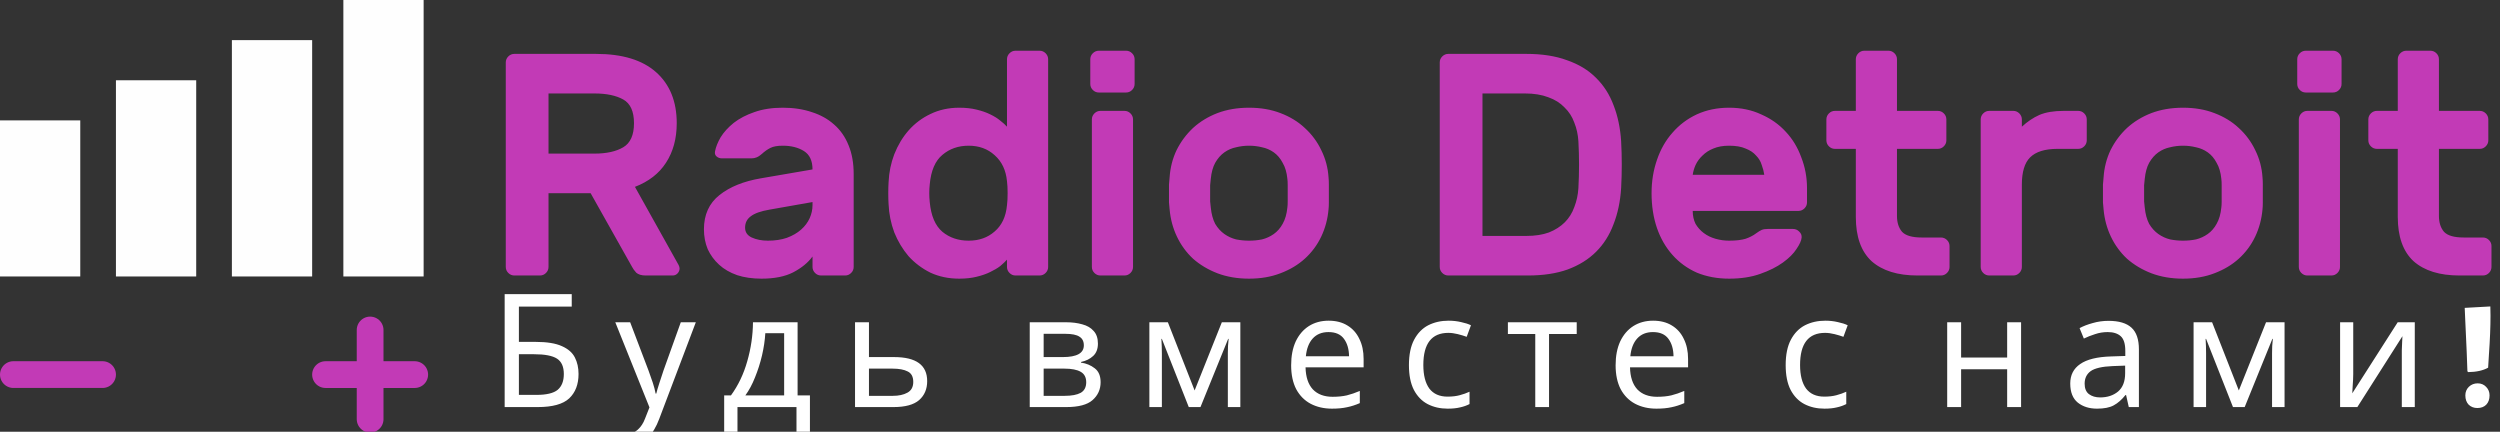 <svg width="608" height="105" viewBox="0 0 608 105" fill="none" xmlns="http://www.w3.org/2000/svg">
<rect x="0" y="0" width="608" height="105" fill="#333333" stroke="none"/>
<g clip-path="url(#clip0)">
<rect y="29.279" width="19.521" height="37.958" fill="#FEFEFE"/>
<rect x="28.196" y="19.521" width="19.521" height="47.718" fill="#FEFEFE"/>
<rect x="56.395" y="9.758" width="19.521" height="57.479" fill="#FEFEFE"/>
<rect x="83.506" y="-0.002" width="19.521" height="67.239" fill="#FEFEFE"/>
<path d="M3.254 91.098H24.944" stroke="#C23AB6" stroke-width="6.507" stroke-linecap="round"/>
<path d="M79.169 91.102H100.859" stroke="#C23AB6" stroke-width="6.507" stroke-linecap="round"/>
<path d="M90.013 101.943V80.253" stroke="#C23AB6" stroke-width="6.507" stroke-linecap="round"/>
<path d="M122.732 99V71.526H139.047V74.566H126.196V83.147H130.274C133.019 83.147 135.148 83.493 136.662 84.186C138.175 84.853 139.227 85.776 139.817 86.956C140.407 88.111 140.702 89.445 140.702 90.958C140.702 93.472 139.945 95.447 138.432 96.884C136.918 98.295 134.366 99 130.774 99H122.732ZM130.428 96.037C132.891 96.037 134.622 95.627 135.623 94.806C136.623 93.959 137.123 92.677 137.123 90.958C137.123 89.188 136.572 87.944 135.469 87.225C134.366 86.507 132.493 86.148 129.851 86.148H126.196V96.037H130.428ZM149.638 78.375H153.255L157.719 90.111C158.103 91.138 158.45 92.125 158.758 93.074C159.065 93.998 159.296 94.883 159.45 95.729H159.604C159.758 95.088 160.002 94.254 160.335 93.228C160.669 92.176 161.015 91.125 161.374 90.073L165.568 78.375H169.224L160.335 101.847C159.617 103.797 158.681 105.349 157.526 106.503C156.397 107.658 154.833 108.235 152.832 108.235C152.216 108.235 151.677 108.196 151.216 108.119C150.754 108.068 150.356 108.004 150.023 107.927V105.234C150.305 105.285 150.638 105.336 151.023 105.387C151.434 105.439 151.857 105.464 152.293 105.464C153.473 105.464 154.422 105.131 155.141 104.464C155.884 103.797 156.462 102.912 156.872 101.809L157.949 99.077L149.638 78.375ZM193.975 78.375V96.153H196.976V106.157H193.705V99H179.353V106.157H176.12V96.153H177.775C179.545 93.716 180.866 90.945 181.738 87.841C182.636 84.712 183.098 81.556 183.124 78.375H193.975ZM186.125 81.031C186.022 82.775 185.753 84.583 185.317 86.456C184.881 88.303 184.316 90.073 183.624 91.766C182.957 93.459 182.174 94.921 181.277 96.153H190.704V81.031H186.125ZM217.449 86.841C222.81 86.841 225.491 88.79 225.491 92.689C225.491 94.613 224.837 96.153 223.528 97.307C222.22 98.436 220.142 99 217.295 99H207.944V78.375H211.331V86.841H217.449ZM222.105 92.882C222.105 91.625 221.656 90.778 220.758 90.342C219.886 89.881 218.654 89.65 217.064 89.65H211.331V96.268H217.141C218.577 96.268 219.757 96.011 220.681 95.498C221.63 94.985 222.105 94.113 222.105 92.882ZM267.015 83.57C267.015 84.853 266.63 85.853 265.86 86.571C265.091 87.29 264.103 87.777 262.897 88.034V88.188C264.18 88.367 265.296 88.829 266.245 89.573C267.194 90.291 267.669 91.42 267.669 92.959C267.669 94.703 267.015 96.153 265.706 97.307C264.424 98.436 262.295 99 259.319 99H250.43V78.375H259.28C260.743 78.375 262.051 78.542 263.205 78.876C264.385 79.183 265.309 79.722 265.976 80.492C266.668 81.236 267.015 82.262 267.015 83.57ZM263.59 83.993C263.59 83.019 263.231 82.313 262.513 81.877C261.82 81.415 260.678 81.184 259.088 81.184H253.816V86.841H258.472C261.884 86.841 263.59 85.892 263.59 83.993ZM264.167 92.959C264.167 91.779 263.718 90.932 262.82 90.419C261.923 89.906 260.601 89.65 258.857 89.65H253.816V96.268H258.934C260.627 96.268 261.923 96.024 262.82 95.537C263.718 95.024 264.167 94.165 264.167 92.959ZM301.652 78.375V99H298.612V85.84C298.612 85.302 298.625 84.737 298.651 84.147C298.702 83.557 298.753 82.98 298.805 82.416H298.689L291.955 99H289.108L282.567 82.416H282.451C282.528 83.57 282.567 84.75 282.567 85.956V99H279.527V78.375H284.029L290.532 94.96L297.15 78.375H301.652ZM323.127 77.991C324.897 77.991 326.41 78.375 327.667 79.145C328.95 79.915 329.925 81.005 330.592 82.416C331.284 83.801 331.631 85.43 331.631 87.302V89.342H317.509C317.56 91.676 318.15 93.459 319.279 94.69C320.433 95.896 322.036 96.499 324.089 96.499C325.397 96.499 326.551 96.383 327.552 96.153C328.578 95.896 329.63 95.537 330.707 95.075V98.038C329.655 98.5 328.616 98.833 327.59 99.038C326.564 99.269 325.346 99.385 323.935 99.385C321.985 99.385 320.254 98.987 318.74 98.192C317.252 97.397 316.085 96.217 315.239 94.652C314.418 93.061 314.007 91.125 314.007 88.842C314.007 86.584 314.379 84.647 315.123 83.031C315.893 81.415 316.957 80.171 318.317 79.299C319.702 78.427 321.305 77.991 323.127 77.991ZM323.088 80.761C321.472 80.761 320.19 81.287 319.24 82.339C318.317 83.365 317.765 84.801 317.586 86.648H328.09C328.065 84.904 327.654 83.493 326.859 82.416C326.064 81.313 324.807 80.761 323.088 80.761ZM352.08 99.385C350.259 99.385 348.63 99.013 347.193 98.269C345.782 97.525 344.667 96.371 343.846 94.806C343.05 93.241 342.653 91.24 342.653 88.803C342.653 86.264 343.076 84.198 343.923 82.608C344.769 81.018 345.911 79.85 347.347 79.106C348.809 78.363 350.464 77.991 352.311 77.991C353.363 77.991 354.376 78.106 355.351 78.337C356.326 78.542 357.121 78.799 357.737 79.106L356.698 81.915C356.082 81.685 355.364 81.466 354.543 81.261C353.722 81.056 352.952 80.954 352.234 80.954C348.181 80.954 346.154 83.557 346.154 88.765C346.154 91.253 346.642 93.164 347.617 94.498C348.617 95.806 350.092 96.46 352.042 96.46C353.17 96.46 354.158 96.345 355.005 96.114C355.877 95.883 356.672 95.601 357.39 95.268V98.269C356.698 98.628 355.928 98.897 355.081 99.077C354.261 99.282 353.26 99.385 352.08 99.385ZM383.458 81.223H376.725V99H373.377V81.223H366.72V78.375H383.458V81.223ZM402.037 77.991C403.807 77.991 405.32 78.375 406.577 79.145C407.86 79.915 408.834 81.005 409.501 82.416C410.194 83.801 410.54 85.43 410.54 87.302V89.342H396.419C396.47 91.676 397.06 93.459 398.189 94.69C399.343 95.896 400.946 96.499 402.999 96.499C404.307 96.499 405.461 96.383 406.462 96.153C407.488 95.896 408.539 95.537 409.617 95.075V98.038C408.565 98.5 407.526 98.833 406.5 99.038C405.474 99.269 404.256 99.385 402.845 99.385C400.895 99.385 399.164 98.987 397.65 98.192C396.162 97.397 394.995 96.217 394.148 94.652C393.328 93.061 392.917 91.125 392.917 88.842C392.917 86.584 393.289 84.647 394.033 83.031C394.803 81.415 395.867 80.171 397.227 79.299C398.612 78.427 400.215 77.991 402.037 77.991ZM401.998 80.761C400.382 80.761 399.099 81.287 398.15 82.339C397.227 83.365 396.675 84.801 396.496 86.648H407C406.975 84.904 406.564 83.493 405.769 82.416C404.974 81.313 403.717 80.761 401.998 80.761ZM443.703 99.385C441.882 99.385 440.253 99.013 438.816 98.269C437.405 97.525 436.289 96.371 435.469 94.806C434.673 93.241 434.276 91.24 434.276 88.803C434.276 86.264 434.699 84.198 435.546 82.608C436.392 81.018 437.534 79.85 438.97 79.106C440.432 78.363 442.087 77.991 443.934 77.991C444.986 77.991 445.999 78.106 446.974 78.337C447.948 78.542 448.744 78.799 449.359 79.106L448.32 81.915C447.705 81.685 446.987 81.466 446.166 81.261C445.345 81.056 444.575 80.954 443.857 80.954C439.804 80.954 437.777 83.557 437.777 88.765C437.777 91.253 438.265 93.164 439.239 94.498C440.24 95.806 441.715 96.46 443.665 96.46C444.793 96.46 445.781 96.345 446.627 96.114C447.5 95.883 448.295 95.601 449.013 95.268V98.269C448.32 98.628 447.551 98.897 446.704 99.077C445.883 99.282 444.883 99.385 443.703 99.385ZM476.943 78.375V86.956H488.14V78.375H491.527V99H488.14V89.804H476.943V99H473.557V78.375H476.943ZM512.794 78.029C515.308 78.029 517.168 78.581 518.374 79.684C519.58 80.787 520.182 82.544 520.182 84.955V99H517.72L517.066 96.076H516.912C516.014 97.204 515.065 98.038 514.064 98.577C513.089 99.115 511.73 99.385 509.986 99.385C508.113 99.385 506.561 98.897 505.33 97.923C504.098 96.922 503.483 95.37 503.483 93.267C503.483 91.215 504.291 89.637 505.907 88.534C507.523 87.405 510.011 86.789 513.372 86.687L516.873 86.571V85.34C516.873 83.621 516.501 82.428 515.757 81.761C515.013 81.095 513.962 80.761 512.602 80.761C511.525 80.761 510.499 80.928 509.524 81.261C508.549 81.569 507.638 81.928 506.792 82.339L505.753 79.799C506.651 79.312 507.715 78.901 508.947 78.568C510.178 78.209 511.461 78.029 512.794 78.029ZM513.795 89.034C511.23 89.137 509.447 89.547 508.446 90.265C507.472 90.984 506.984 91.997 506.984 93.305C506.984 94.46 507.331 95.306 508.023 95.845C508.741 96.383 509.652 96.653 510.755 96.653C512.499 96.653 513.949 96.178 515.103 95.229C516.258 94.254 516.835 92.766 516.835 90.766V88.919L513.795 89.034ZM555.604 78.375V99H552.564V85.84C552.564 85.302 552.577 84.737 552.602 84.147C552.654 83.557 552.705 82.98 552.756 82.416H552.641L545.907 99H543.06L536.518 82.416H536.403C536.48 83.57 536.518 84.75 536.518 85.956V99H533.479V78.375H537.981L544.483 94.96L551.102 78.375H555.604ZM572.307 90.958C572.307 91.266 572.294 91.728 572.269 92.343C572.243 92.959 572.205 93.575 572.153 94.19C572.128 94.806 572.102 95.293 572.076 95.652L583.12 78.375H587.275V99H584.12V86.841C584.12 86.43 584.12 85.892 584.12 85.225C584.146 84.558 584.171 83.903 584.197 83.262C584.223 82.595 584.248 82.095 584.274 81.761L573.308 99H569.113V78.375H572.307V90.958ZM600.073 90.304C600.021 88.2 599.842 83.942 599.534 77.529L599.418 74.874L605.652 74.528C605.678 75.041 605.69 75.797 605.69 76.798C605.69 79.466 605.562 82.621 605.306 86.264C605.203 87.905 605.139 88.957 605.113 89.419C603.882 90.111 602.266 90.471 600.265 90.496L600.073 90.304ZM602.497 99.231C601.65 99.231 600.945 98.962 600.38 98.423C599.842 97.859 599.572 97.102 599.572 96.153C599.572 95.332 599.855 94.639 600.419 94.075C601.009 93.51 601.727 93.228 602.574 93.228C603.395 93.228 604.074 93.51 604.613 94.075C605.177 94.639 605.46 95.332 605.46 96.153C605.46 97.102 605.19 97.859 604.652 98.423C604.113 98.962 603.395 99.231 602.497 99.231Z" fill="white"/>
<path d="M144.948 13.106C151.364 13.106 156.24 14.595 159.576 17.572C162.913 20.549 164.581 24.68 164.581 29.967C164.581 33.714 163.708 36.922 161.963 39.591C160.269 42.209 157.754 44.159 154.418 45.442L165.043 64.459C165.197 64.767 165.274 65.05 165.274 65.306C165.274 65.768 165.094 66.179 164.735 66.538C164.427 66.846 164.042 67 163.58 67H157.036C156.009 67 155.239 66.769 154.726 66.307C154.264 65.794 153.93 65.332 153.725 64.921L143.639 46.982H133.399V64.921C133.399 65.486 133.194 65.973 132.783 66.384C132.373 66.795 131.885 67 131.32 67H125.084C124.519 67 124.032 66.795 123.621 66.384C123.211 65.973 123.005 65.486 123.005 64.921V15.185C123.005 14.62 123.211 14.133 123.621 13.722C124.032 13.311 124.519 13.106 125.084 13.106H144.948ZM133.399 37.358H144.563C147.489 37.358 149.824 36.845 151.569 35.819C153.314 34.792 154.187 32.842 154.187 29.967C154.187 27.093 153.314 25.168 151.569 24.193C149.824 23.218 147.489 22.73 144.563 22.73H133.399V37.358ZM173.891 36.819C174.096 35.742 174.558 34.587 175.276 33.355C176.046 32.123 177.099 30.968 178.433 29.89C179.819 28.812 181.487 27.94 183.438 27.272C185.439 26.554 187.749 26.195 190.367 26.195C192.985 26.195 195.346 26.554 197.45 27.272C199.554 27.94 201.351 28.941 202.839 30.275C204.379 31.61 205.56 33.303 206.381 35.356C207.202 37.358 207.613 39.668 207.613 42.286V64.921C207.613 65.486 207.408 65.973 206.997 66.384C206.586 66.795 206.099 67 205.534 67H199.683C199.118 67 198.631 66.795 198.22 66.384C197.809 65.973 197.604 65.486 197.604 64.921V62.38C196.526 63.869 194.961 65.152 192.908 66.23C190.906 67.257 188.339 67.77 185.208 67.77C183.001 67.77 181.025 67.488 179.28 66.923C177.535 66.307 176.072 65.46 174.892 64.382C173.711 63.304 172.787 62.047 172.12 60.61C171.504 59.121 171.196 57.504 171.196 55.759C171.196 52.218 172.453 49.446 174.969 47.444C177.484 45.442 180.846 44.082 185.054 43.364L197.604 41.208C197.604 39.103 196.911 37.615 195.525 36.742C194.139 35.87 192.42 35.434 190.367 35.434C189.084 35.434 188.083 35.613 187.364 35.972C186.646 36.332 185.953 36.819 185.285 37.435C184.823 37.846 184.387 38.128 183.977 38.282C183.617 38.436 183.207 38.513 182.745 38.513H175.584C175.071 38.513 174.635 38.359 174.276 38.051C173.916 37.743 173.788 37.333 173.891 36.819ZM186.748 58.531C188.493 58.531 190.033 58.3 191.368 57.838C192.754 57.325 193.908 56.657 194.832 55.836C195.756 55.015 196.449 54.091 196.911 53.065C197.373 52.038 197.604 50.986 197.604 49.908V49.138L187.133 50.986C185.029 51.345 183.515 51.884 182.591 52.603C181.667 53.27 181.205 54.194 181.205 55.374C181.205 56.452 181.744 57.248 182.822 57.761C183.951 58.274 185.26 58.531 186.748 58.531ZM233.273 26.195C234.864 26.195 236.276 26.349 237.508 26.657C238.791 26.965 239.895 27.349 240.818 27.811C241.794 28.273 242.615 28.787 243.282 29.351C243.949 29.864 244.488 30.352 244.899 30.814V14.415C244.899 13.85 245.104 13.363 245.515 12.952C245.926 12.541 246.413 12.336 246.978 12.336H252.829C253.394 12.336 253.881 12.541 254.292 12.952C254.703 13.363 254.908 13.85 254.908 14.415V64.921C254.908 65.486 254.703 65.973 254.292 66.384C253.881 66.795 253.394 67 252.829 67H246.978C246.413 67 245.926 66.795 245.515 66.384C245.104 65.973 244.899 65.486 244.899 64.921V63.15C244.488 63.612 243.949 64.126 243.282 64.69C242.615 65.204 241.794 65.691 240.818 66.153C239.895 66.615 238.791 67 237.508 67.308C236.276 67.616 234.864 67.77 233.273 67.77C230.707 67.77 228.371 67.282 226.267 66.307C224.214 65.281 222.443 63.946 220.955 62.303C219.517 60.61 218.363 58.685 217.49 56.529C216.669 54.322 216.207 52.038 216.104 49.677C216.053 48.907 216.027 48.009 216.027 46.982C216.027 45.956 216.053 45.057 216.104 44.288C216.207 41.926 216.669 39.668 217.49 37.512C218.363 35.305 219.517 33.38 220.955 31.738C222.443 30.044 224.214 28.71 226.267 27.734C228.371 26.708 230.707 26.195 233.273 26.195ZM226.113 44.827C225.959 46.264 225.959 47.701 226.113 49.138C226.421 52.474 227.448 54.887 229.193 56.375C230.938 57.812 233.068 58.531 235.583 58.531C238.098 58.531 240.203 57.787 241.896 56.298C243.641 54.81 244.642 52.68 244.899 49.908C245.002 49.138 245.053 48.163 245.053 46.982C245.053 45.802 245.002 44.827 244.899 44.057C244.642 41.388 243.641 39.283 241.896 37.743C240.203 36.203 238.098 35.434 235.583 35.434C233.068 35.434 230.938 36.178 229.193 37.666C227.448 39.103 226.421 41.49 226.113 44.827ZM275.552 64.921C275.552 65.486 275.347 65.973 274.936 66.384C274.526 66.795 274.038 67 273.474 67H267.622C267.058 67 266.57 66.795 266.159 66.384C265.749 65.973 265.544 65.486 265.544 64.921V29.043C265.544 28.479 265.749 27.991 266.159 27.58C266.57 27.17 267.058 26.965 267.622 26.965H273.474C274.038 26.965 274.526 27.17 274.936 27.58C275.347 27.991 275.552 28.479 275.552 29.043V64.921ZM273.859 12.336C274.423 12.336 274.911 12.541 275.321 12.952C275.732 13.363 275.937 13.85 275.937 14.415V20.42C275.937 20.985 275.732 21.472 275.321 21.883C274.911 22.294 274.423 22.499 273.859 22.499H267.237C266.673 22.499 266.185 22.294 265.774 21.883C265.364 21.472 265.159 20.985 265.159 20.42V14.415C265.159 13.85 265.364 13.363 265.774 12.952C266.185 12.541 266.673 12.336 267.237 12.336H273.859ZM303.776 26.195C306.599 26.195 309.139 26.631 311.398 27.503C313.708 28.376 315.684 29.582 317.326 31.122C319.02 32.662 320.355 34.458 321.33 36.511C322.356 38.565 322.947 40.772 323.101 43.133C323.152 43.595 323.178 44.185 323.178 44.904C323.178 45.622 323.178 46.341 323.178 47.059C323.178 47.778 323.178 48.496 323.178 49.215C323.178 49.882 323.152 50.447 323.101 50.909C322.895 53.27 322.305 55.477 321.33 57.53C320.355 59.583 319.02 61.38 317.326 62.919C315.684 64.408 313.708 65.588 311.398 66.461C309.139 67.334 306.599 67.77 303.776 67.77C300.953 67.77 298.386 67.334 296.077 66.461C293.818 65.588 291.842 64.408 290.148 62.919C288.506 61.38 287.197 59.583 286.222 57.53C285.246 55.477 284.656 53.27 284.451 50.909C284.4 50.447 284.348 49.882 284.297 49.215C284.297 48.496 284.297 47.778 284.297 47.059C284.297 46.341 284.297 45.622 284.297 44.904C284.348 44.185 284.4 43.595 284.451 43.133C284.605 40.772 285.17 38.565 286.145 36.511C287.171 34.458 288.506 32.662 290.148 31.122C291.842 29.582 293.818 28.376 296.077 27.503C298.386 26.631 300.953 26.195 303.776 26.195ZM313.092 43.518C312.938 41.926 312.553 40.618 311.937 39.591C311.372 38.513 310.654 37.666 309.781 37.05C308.909 36.434 307.959 36.024 306.932 35.819C305.906 35.562 304.854 35.434 303.776 35.434C302.698 35.434 301.646 35.562 300.619 35.819C299.593 36.024 298.643 36.434 297.77 37.05C296.898 37.666 296.154 38.513 295.538 39.591C294.973 40.618 294.614 41.926 294.46 43.518C294.408 43.928 294.357 44.441 294.306 45.057C294.306 45.673 294.306 46.315 294.306 46.982C294.306 47.65 294.306 48.317 294.306 48.984C294.357 49.6 294.408 50.088 294.46 50.447C294.614 52.038 294.973 53.373 295.538 54.45C296.154 55.477 296.898 56.298 297.77 56.914C298.643 57.53 299.593 57.966 300.619 58.223C301.646 58.428 302.698 58.531 303.776 58.531C304.854 58.531 305.906 58.428 306.932 58.223C307.959 57.966 308.909 57.53 309.781 56.914C310.654 56.298 311.372 55.477 311.937 54.45C312.553 53.373 312.938 52.038 313.092 50.447C313.143 50.088 313.169 49.6 313.169 48.984C313.169 48.317 313.169 47.65 313.169 46.982C313.169 46.315 313.169 45.673 313.169 45.057C313.169 44.441 313.143 43.928 313.092 43.518ZM371.241 13.106C375.039 13.106 378.324 13.619 381.096 14.646C383.919 15.621 386.254 17.033 388.102 18.88C390.001 20.728 391.438 22.961 392.413 25.579C393.44 28.196 394.056 31.122 394.261 34.356C394.466 38.154 394.466 41.952 394.261 45.75C394.056 48.984 393.44 51.91 392.413 54.527C391.438 57.145 390.027 59.378 388.179 61.226C386.331 63.073 384.021 64.511 381.25 65.537C378.529 66.512 375.321 67 371.626 67H352.224C351.659 67 351.172 66.795 350.761 66.384C350.35 65.973 350.145 65.486 350.145 64.921V15.185C350.145 14.62 350.35 14.133 350.761 13.722C351.172 13.311 351.659 13.106 352.224 13.106H371.241ZM383.867 34.356C383.765 32.713 383.431 31.199 382.866 29.813C382.353 28.376 381.558 27.144 380.48 26.118C379.453 25.04 378.144 24.218 376.553 23.654C374.962 23.038 373.063 22.73 370.856 22.73H360.539V57.376H371.241C373.345 57.376 375.167 57.094 376.707 56.529C378.247 55.913 379.53 55.092 380.557 54.065C381.583 53.039 382.353 51.807 382.866 50.37C383.431 48.933 383.765 47.393 383.867 45.75C384.073 41.952 384.073 38.154 383.867 34.356ZM401.66 46.982C401.66 44.108 402.096 41.413 402.969 38.898C403.842 36.332 405.099 34.125 406.742 32.277C408.384 30.378 410.36 28.889 412.67 27.811C415.031 26.733 417.649 26.195 420.523 26.195C423.397 26.195 425.989 26.733 428.299 27.811C430.66 28.838 432.662 30.249 434.304 32.046C435.947 33.791 437.204 35.87 438.077 38.282C439.001 40.643 439.463 43.133 439.463 45.75V49.215C439.463 49.78 439.258 50.267 438.847 50.678C438.436 51.088 437.949 51.294 437.384 51.294H411.669C411.669 52.474 411.9 53.526 412.362 54.45C412.875 55.323 413.542 56.067 414.364 56.683C415.185 57.299 416.135 57.761 417.212 58.069C418.29 58.377 419.394 58.531 420.523 58.531C422.166 58.531 423.5 58.377 424.527 58.069C425.553 57.71 426.4 57.273 427.067 56.76C427.632 56.349 428.094 56.067 428.453 55.913C428.812 55.759 429.3 55.682 429.916 55.682H436.075C436.64 55.682 437.128 55.888 437.538 56.298C438 56.709 438.205 57.196 438.154 57.761C438.103 58.48 437.692 59.404 436.922 60.533C436.204 61.662 435.1 62.766 433.612 63.843C432.123 64.921 430.275 65.845 428.068 66.615C425.912 67.385 423.397 67.77 420.523 67.77C417.649 67.77 415.031 67.282 412.67 66.307C410.36 65.281 408.384 63.843 406.742 61.996C405.099 60.148 403.842 57.966 402.969 55.451C402.096 52.885 401.66 50.062 401.66 46.982ZM420.523 35.434C419.035 35.434 417.751 35.664 416.673 36.126C415.647 36.537 414.774 37.102 414.056 37.82C413.337 38.487 412.773 39.257 412.362 40.13C412.003 40.951 411.772 41.747 411.669 42.517H429.069C428.966 41.747 428.761 40.951 428.453 40.13C428.196 39.257 427.735 38.487 427.067 37.82C426.451 37.102 425.604 36.537 424.527 36.126C423.5 35.664 422.166 35.434 420.523 35.434ZM461.345 52.526C461.345 54.117 461.756 55.4 462.577 56.375C463.45 57.299 465.041 57.761 467.351 57.761H472.047C472.612 57.761 473.099 57.966 473.51 58.377C473.921 58.788 474.126 59.275 474.126 59.84V64.921C474.126 65.486 473.921 65.973 473.51 66.384C473.099 66.795 472.612 67 472.047 67H466.35C461.525 67 457.804 65.845 455.186 63.535C452.62 61.174 451.336 57.581 451.336 52.757V36.203H446.255C445.69 36.203 445.203 35.998 444.792 35.587C444.382 35.177 444.176 34.689 444.176 34.125V29.043C444.176 28.479 444.382 27.991 444.792 27.58C445.203 27.17 445.69 26.965 446.255 26.965H451.336V14.415C451.336 13.85 451.542 13.363 451.952 12.952C452.363 12.541 452.851 12.336 453.415 12.336H459.267C459.831 12.336 460.319 12.541 460.729 12.952C461.14 13.363 461.345 13.85 461.345 14.415V26.965H471.277C471.842 26.965 472.329 27.17 472.74 27.58C473.151 27.991 473.356 28.479 473.356 29.043V34.125C473.356 34.689 473.151 35.177 472.74 35.587C472.329 35.998 471.842 36.203 471.277 36.203H461.345V52.526ZM500.415 36.203C497.335 36.203 495.102 36.896 493.717 38.282C492.382 39.617 491.715 41.824 491.715 44.904V64.921C491.715 65.486 491.51 65.973 491.099 66.384C490.688 66.795 490.201 67 489.636 67H483.785C483.22 67 482.732 66.795 482.322 66.384C481.911 65.973 481.706 65.486 481.706 64.921V29.043C481.706 28.479 481.911 27.991 482.322 27.58C482.732 27.17 483.22 26.965 483.785 26.965H489.636C490.201 26.965 490.688 27.17 491.099 27.58C491.51 27.991 491.715 28.479 491.715 29.043V30.814C493.049 29.582 494.461 28.633 495.949 27.965C497.489 27.298 499.491 26.965 501.955 26.965H505.419C505.984 26.965 506.472 27.17 506.882 27.58C507.293 27.991 507.498 28.479 507.498 29.043V34.125C507.498 34.689 507.293 35.177 506.882 35.587C506.472 35.998 505.984 36.203 505.419 36.203H500.415ZM530.915 26.195C533.739 26.195 536.279 26.631 538.538 27.503C540.847 28.376 542.823 29.582 544.466 31.122C546.16 32.662 547.494 34.458 548.47 36.511C549.496 38.565 550.086 40.772 550.24 43.133C550.292 43.595 550.317 44.185 550.317 44.904C550.317 45.622 550.317 46.341 550.317 47.059C550.317 47.778 550.317 48.496 550.317 49.215C550.317 49.882 550.292 50.447 550.24 50.909C550.035 53.27 549.445 55.477 548.47 57.53C547.494 59.583 546.16 61.38 544.466 62.919C542.823 64.408 540.847 65.588 538.538 66.461C536.279 67.334 533.739 67.77 530.915 67.77C528.092 67.77 525.526 67.334 523.216 66.461C520.958 65.588 518.982 64.408 517.288 62.919C515.646 61.38 514.337 59.583 513.361 57.53C512.386 55.477 511.796 53.27 511.591 50.909C511.539 50.447 511.488 49.882 511.437 49.215C511.437 48.496 511.437 47.778 511.437 47.059C511.437 46.341 511.437 45.622 511.437 44.904C511.488 44.185 511.539 43.595 511.591 43.133C511.745 40.772 512.309 38.565 513.284 36.511C514.311 34.458 515.646 32.662 517.288 31.122C518.982 29.582 520.958 28.376 523.216 27.503C525.526 26.631 528.092 26.195 530.915 26.195ZM540.231 43.518C540.077 41.926 539.693 40.618 539.077 39.591C538.512 38.513 537.793 37.666 536.921 37.05C536.048 36.434 535.099 36.024 534.072 35.819C533.046 35.562 531.993 35.434 530.915 35.434C529.838 35.434 528.785 35.562 527.759 35.819C526.732 36.024 525.783 36.434 524.91 37.05C524.038 37.666 523.293 38.513 522.677 39.591C522.113 40.618 521.754 41.926 521.6 43.518C521.548 43.928 521.497 44.441 521.446 45.057C521.446 45.673 521.446 46.315 521.446 46.982C521.446 47.65 521.446 48.317 521.446 48.984C521.497 49.6 521.548 50.088 521.6 50.447C521.754 52.038 522.113 53.373 522.677 54.45C523.293 55.477 524.038 56.298 524.91 56.914C525.783 57.53 526.732 57.966 527.759 58.223C528.785 58.428 529.838 58.531 530.915 58.531C531.993 58.531 533.046 58.428 534.072 58.223C535.099 57.966 536.048 57.53 536.921 56.914C537.793 56.298 538.512 55.477 539.077 54.45C539.693 53.373 540.077 52.038 540.231 50.447C540.283 50.088 540.308 49.6 540.308 48.984C540.308 48.317 540.308 47.65 540.308 46.982C540.308 46.315 540.308 45.673 540.308 45.057C540.308 44.441 540.283 43.928 540.231 43.518ZM569.082 64.921C569.082 65.486 568.877 65.973 568.466 66.384C568.056 66.795 567.568 67 567.003 67H561.152C560.587 67 560.1 66.795 559.689 66.384C559.279 65.973 559.073 65.486 559.073 64.921V29.043C559.073 28.479 559.279 27.991 559.689 27.58C560.1 27.17 560.587 26.965 561.152 26.965H567.003C567.568 26.965 568.056 27.17 568.466 27.58C568.877 27.991 569.082 28.479 569.082 29.043V64.921ZM567.388 12.336C567.953 12.336 568.441 12.541 568.851 12.952C569.262 13.363 569.467 13.85 569.467 14.415V20.42C569.467 20.985 569.262 21.472 568.851 21.883C568.441 22.294 567.953 22.499 567.388 22.499H560.767C560.203 22.499 559.715 22.294 559.304 21.883C558.894 21.472 558.688 20.985 558.688 20.42V14.415C558.688 13.85 558.894 13.363 559.304 12.952C559.715 12.541 560.203 12.336 560.767 12.336H567.388ZM593.148 52.526C593.148 54.117 593.559 55.4 594.38 56.375C595.252 57.299 596.844 57.761 599.153 57.761H603.85C604.414 57.761 604.902 57.966 605.313 58.377C605.723 58.788 605.929 59.275 605.929 59.84V64.921C605.929 65.486 605.723 65.973 605.313 66.384C604.902 66.795 604.414 67 603.85 67H598.152C593.328 67 589.606 65.845 586.989 63.535C584.422 61.174 583.139 57.581 583.139 52.757V36.203H578.058C577.493 36.203 577.005 35.998 576.595 35.587C576.184 35.177 575.979 34.689 575.979 34.125V29.043C575.979 28.479 576.184 27.991 576.595 27.58C577.005 27.17 577.493 26.965 578.058 26.965H583.139V14.415C583.139 13.85 583.344 13.363 583.755 12.952C584.166 12.541 584.653 12.336 585.218 12.336H591.069C591.634 12.336 592.121 12.541 592.532 12.952C592.943 13.363 593.148 13.85 593.148 14.415V26.965H603.08C603.644 26.965 604.132 27.17 604.543 27.58C604.953 27.991 605.159 28.479 605.159 29.043V34.125C605.159 34.689 604.953 35.177 604.543 35.587C604.132 35.998 603.644 36.203 603.08 36.203H593.148V52.526Z" fill="#C23AB6"/>
</g>
<defs>
<clipPath id="clip0">
<rect width="608" height="105" fill="white"/>
</clipPath>
</defs>
</svg>
